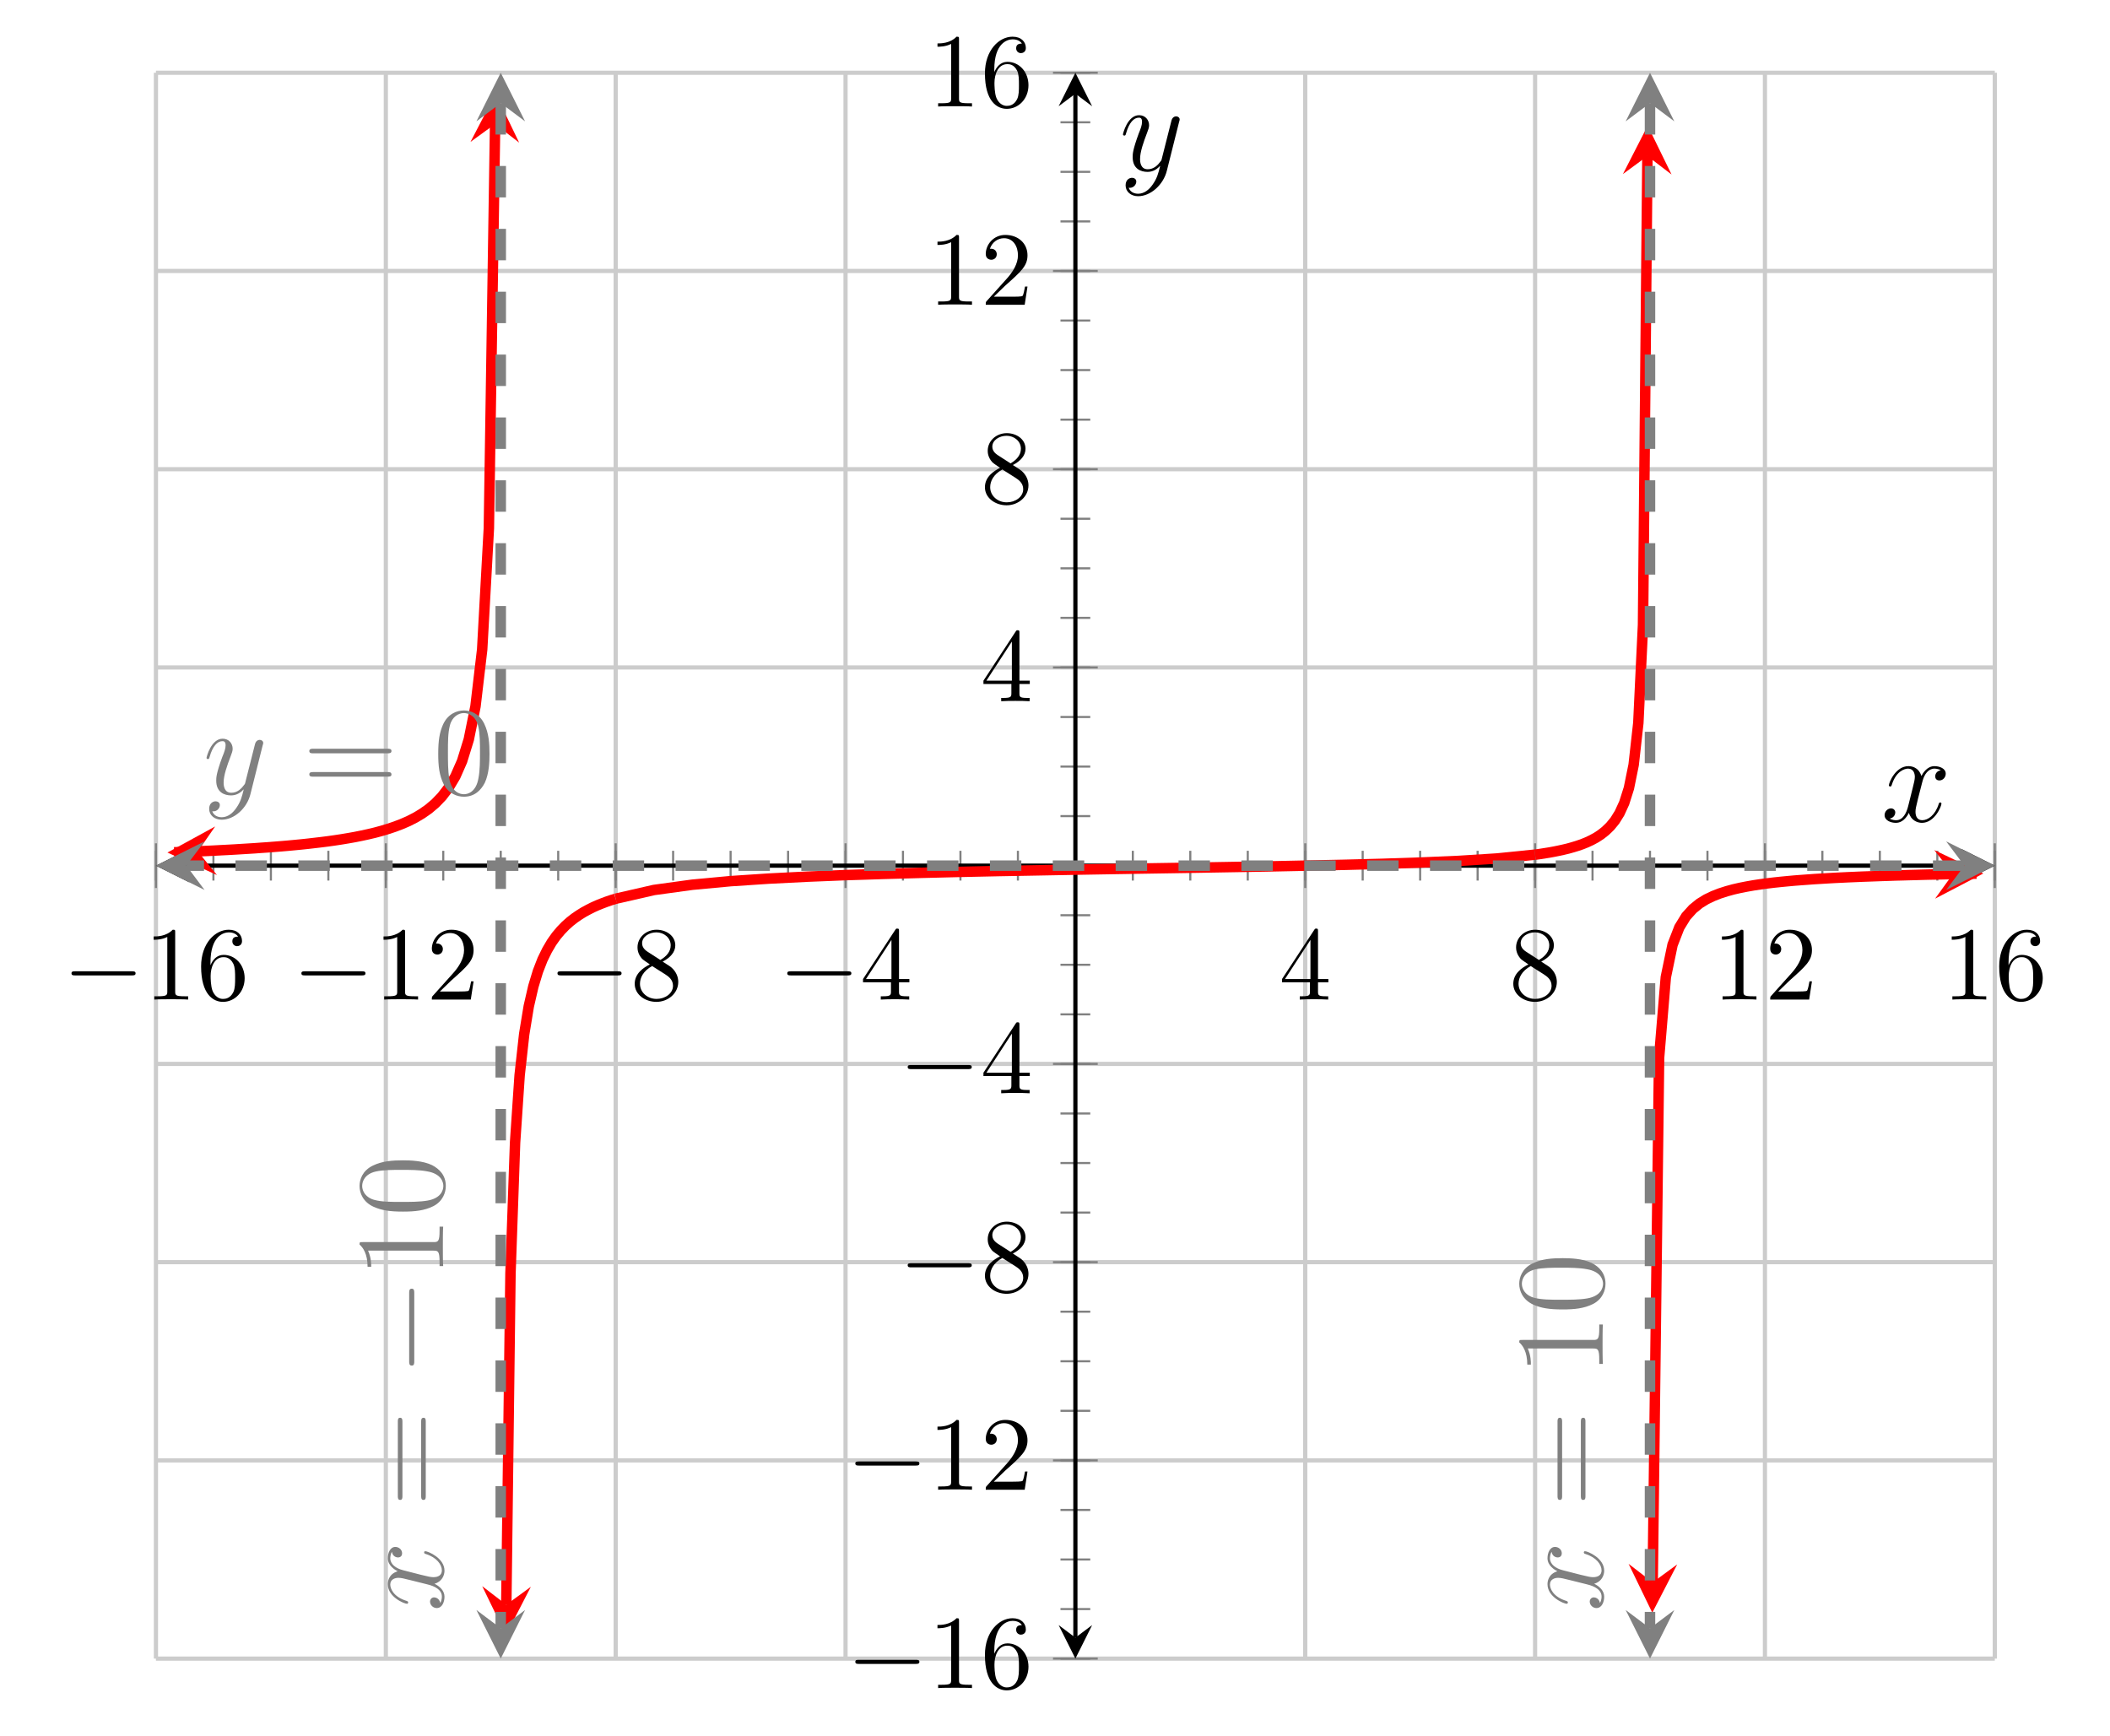 <?xml version="1.0" encoding="UTF-8"?>
<svg xmlns="http://www.w3.org/2000/svg" xmlns:xlink="http://www.w3.org/1999/xlink" width="200.63pt" height="165.05pt" viewBox="0 0 200.63 165.05" version="1.1">
<defs>
<g>
<symbol overflow="visible" id="glyph0-0">
<path style="stroke:none;" d=""/>
</symbol>
<symbol overflow="visible" id="glyph0-1">
<path style="stroke:none;" d="M 6.562 -2.297 C 6.734 -2.297 6.922 -2.297 6.922 -2.5 C 6.922 -2.688 6.734 -2.688 6.562 -2.688 L 1.172 -2.688 C 1 -2.688 0.828 -2.688 0.828 -2.5 C 0.828 -2.297 1 -2.297 1.172 -2.297 Z M 6.562 -2.297 "/>
</symbol>
<symbol overflow="visible" id="glyph1-0">
<path style="stroke:none;" d=""/>
</symbol>
<symbol overflow="visible" id="glyph1-1">
<path style="stroke:none;" d="M 2.938 -6.375 C 2.938 -6.625 2.938 -6.641 2.703 -6.641 C 2.078 -6 1.203 -6 0.891 -6 L 0.891 -5.688 C 1.094 -5.688 1.672 -5.688 2.188 -5.953 L 2.188 -0.781 C 2.188 -0.422 2.156 -0.312 1.266 -0.312 L 0.953 -0.312 L 0.953 0 C 1.297 -0.031 2.156 -0.031 2.562 -0.031 C 2.953 -0.031 3.828 -0.031 4.172 0 L 4.172 -0.312 L 3.859 -0.312 C 2.953 -0.312 2.938 -0.422 2.938 -0.781 Z M 2.938 -6.375 "/>
</symbol>
<symbol overflow="visible" id="glyph1-2">
<path style="stroke:none;" d="M 1.312 -3.266 L 1.312 -3.516 C 1.312 -6.031 2.547 -6.391 3.062 -6.391 C 3.297 -6.391 3.719 -6.328 3.938 -5.984 C 3.781 -5.984 3.391 -5.984 3.391 -5.547 C 3.391 -5.234 3.625 -5.078 3.844 -5.078 C 4 -5.078 4.312 -5.172 4.312 -5.562 C 4.312 -6.156 3.875 -6.641 3.047 -6.641 C 1.766 -6.641 0.422 -5.359 0.422 -3.156 C 0.422 -0.484 1.578 0.219 2.5 0.219 C 3.609 0.219 4.562 -0.719 4.562 -2.031 C 4.562 -3.297 3.672 -4.25 2.562 -4.25 C 1.891 -4.25 1.516 -3.75 1.312 -3.266 Z M 2.5 -0.062 C 1.875 -0.062 1.578 -0.656 1.516 -0.812 C 1.328 -1.281 1.328 -2.078 1.328 -2.25 C 1.328 -3.031 1.656 -4.031 2.547 -4.031 C 2.719 -4.031 3.172 -4.031 3.484 -3.406 C 3.656 -3.047 3.656 -2.531 3.656 -2.047 C 3.656 -1.562 3.656 -1.062 3.484 -0.703 C 3.188 -0.109 2.734 -0.062 2.5 -0.062 Z M 2.5 -0.062 "/>
</symbol>
<symbol overflow="visible" id="glyph1-3">
<path style="stroke:none;" d="M 1.266 -0.766 L 2.328 -1.797 C 3.875 -3.172 4.469 -3.703 4.469 -4.703 C 4.469 -5.844 3.578 -6.641 2.359 -6.641 C 1.234 -6.641 0.5 -5.719 0.5 -4.828 C 0.5 -4.281 1 -4.281 1.031 -4.281 C 1.203 -4.281 1.547 -4.391 1.547 -4.812 C 1.547 -5.062 1.359 -5.328 1.016 -5.328 C 0.938 -5.328 0.922 -5.328 0.891 -5.312 C 1.109 -5.969 1.656 -6.328 2.234 -6.328 C 3.141 -6.328 3.562 -5.516 3.562 -4.703 C 3.562 -3.906 3.078 -3.125 2.516 -2.5 L 0.609 -0.375 C 0.5 -0.266 0.5 -0.234 0.5 0 L 4.203 0 L 4.469 -1.734 L 4.234 -1.734 C 4.172 -1.438 4.109 -1 4 -0.844 C 3.938 -0.766 3.281 -0.766 3.062 -0.766 Z M 1.266 -0.766 "/>
</symbol>
<symbol overflow="visible" id="glyph1-4">
<path style="stroke:none;" d="M 1.625 -4.562 C 1.172 -4.859 1.125 -5.188 1.125 -5.359 C 1.125 -5.969 1.781 -6.391 2.484 -6.391 C 3.203 -6.391 3.844 -5.875 3.844 -5.156 C 3.844 -4.578 3.453 -4.109 2.859 -3.766 Z M 3.078 -3.609 C 3.797 -3.984 4.281 -4.5 4.281 -5.156 C 4.281 -6.078 3.406 -6.641 2.5 -6.641 C 1.5 -6.641 0.688 -5.906 0.688 -4.969 C 0.688 -4.797 0.703 -4.344 1.125 -3.875 C 1.234 -3.766 1.609 -3.516 1.859 -3.344 C 1.281 -3.047 0.422 -2.5 0.422 -1.5 C 0.422 -0.453 1.438 0.219 2.484 0.219 C 3.609 0.219 4.562 -0.609 4.562 -1.672 C 4.562 -2.031 4.453 -2.484 4.062 -2.906 C 3.875 -3.109 3.719 -3.203 3.078 -3.609 Z M 2.078 -3.188 L 3.312 -2.406 C 3.594 -2.219 4.062 -1.922 4.062 -1.312 C 4.062 -0.578 3.312 -0.062 2.5 -0.062 C 1.641 -0.062 0.922 -0.672 0.922 -1.5 C 0.922 -2.078 1.234 -2.719 2.078 -3.188 Z M 2.078 -3.188 "/>
</symbol>
<symbol overflow="visible" id="glyph1-5">
<path style="stroke:none;" d="M 2.938 -1.641 L 2.938 -0.781 C 2.938 -0.422 2.906 -0.312 2.172 -0.312 L 1.969 -0.312 L 1.969 0 C 2.375 -0.031 2.891 -0.031 3.312 -0.031 C 3.734 -0.031 4.25 -0.031 4.672 0 L 4.672 -0.312 L 4.453 -0.312 C 3.719 -0.312 3.703 -0.422 3.703 -0.781 L 3.703 -1.641 L 4.688 -1.641 L 4.688 -1.953 L 3.703 -1.953 L 3.703 -6.484 C 3.703 -6.688 3.703 -6.75 3.531 -6.75 C 3.453 -6.75 3.422 -6.75 3.344 -6.625 L 0.281 -1.953 L 0.281 -1.641 Z M 2.984 -1.953 L 0.562 -1.953 L 2.984 -5.672 Z M 2.984 -1.953 "/>
</symbol>
<symbol overflow="visible" id="glyph2-0">
<path style="stroke:none;" d=""/>
</symbol>
<symbol overflow="visible" id="glyph2-1">
<path style="stroke:none;" d="M 3.141 1.344 C 2.828 1.797 2.359 2.203 1.766 2.203 C 1.625 2.203 1.047 2.172 0.875 1.625 C 0.906 1.641 0.969 1.641 0.984 1.641 C 1.344 1.641 1.594 1.328 1.594 1.047 C 1.594 0.781 1.359 0.688 1.188 0.688 C 0.984 0.688 0.578 0.828 0.578 1.406 C 0.578 2.016 1.094 2.438 1.766 2.438 C 2.969 2.438 4.172 1.344 4.5 0.016 L 5.672 -4.656 C 5.688 -4.703 5.719 -4.781 5.719 -4.859 C 5.719 -5.031 5.562 -5.156 5.391 -5.156 C 5.281 -5.156 5.031 -5.109 4.938 -4.75 L 4.047 -1.234 C 4 -1.016 4 -0.984 3.891 -0.859 C 3.656 -0.531 3.266 -0.125 2.688 -0.125 C 2.016 -0.125 1.953 -0.781 1.953 -1.094 C 1.953 -1.781 2.281 -2.703 2.609 -3.562 C 2.734 -3.906 2.812 -4.078 2.812 -4.312 C 2.812 -4.812 2.453 -5.266 1.859 -5.266 C 0.766 -5.266 0.328 -3.531 0.328 -3.438 C 0.328 -3.391 0.375 -3.328 0.453 -3.328 C 0.562 -3.328 0.578 -3.375 0.625 -3.547 C 0.906 -4.547 1.359 -5.031 1.828 -5.031 C 1.938 -5.031 2.141 -5.031 2.141 -4.641 C 2.141 -4.328 2.016 -3.984 1.828 -3.531 C 1.25 -1.953 1.25 -1.562 1.25 -1.281 C 1.25 -0.141 2.062 0.125 2.656 0.125 C 3 0.125 3.438 0.016 3.844 -0.438 L 3.859 -0.422 C 3.688 0.281 3.562 0.75 3.141 1.344 Z M 3.141 1.344 "/>
</symbol>
<symbol overflow="visible" id="glyph2-2">
<path style="stroke:none;" d="M 5.672 -4.875 C 5.281 -4.812 5.141 -4.516 5.141 -4.297 C 5.141 -4 5.359 -3.906 5.531 -3.906 C 5.891 -3.906 6.141 -4.219 6.141 -4.547 C 6.141 -5.047 5.562 -5.266 5.062 -5.266 C 4.344 -5.266 3.938 -4.547 3.828 -4.328 C 3.547 -5.219 2.812 -5.266 2.594 -5.266 C 1.375 -5.266 0.734 -3.703 0.734 -3.438 C 0.734 -3.391 0.781 -3.328 0.859 -3.328 C 0.953 -3.328 0.984 -3.406 1 -3.453 C 1.406 -4.781 2.219 -5.031 2.562 -5.031 C 3.094 -5.031 3.203 -4.531 3.203 -4.25 C 3.203 -3.984 3.125 -3.703 2.984 -3.125 L 2.578 -1.5 C 2.406 -0.781 2.062 -0.125 1.422 -0.125 C 1.359 -0.125 1.062 -0.125 0.812 -0.281 C 1.25 -0.359 1.344 -0.719 1.344 -0.859 C 1.344 -1.094 1.156 -1.25 0.938 -1.25 C 0.641 -1.25 0.328 -0.984 0.328 -0.609 C 0.328 -0.109 0.891 0.125 1.406 0.125 C 1.984 0.125 2.391 -0.328 2.641 -0.828 C 2.828 -0.125 3.438 0.125 3.875 0.125 C 5.094 0.125 5.734 -1.453 5.734 -1.703 C 5.734 -1.766 5.688 -1.812 5.625 -1.812 C 5.516 -1.812 5.5 -1.75 5.469 -1.656 C 5.141 -0.609 4.453 -0.125 3.906 -0.125 C 3.484 -0.125 3.266 -0.438 3.266 -0.922 C 3.266 -1.188 3.312 -1.375 3.5 -2.156 L 3.922 -3.797 C 4.094 -4.5 4.5 -5.031 5.062 -5.031 C 5.078 -5.031 5.422 -5.031 5.672 -4.875 Z M 5.672 -4.875 "/>
</symbol>
<symbol overflow="visible" id="glyph3-0">
<path style="stroke:none;" d=""/>
</symbol>
<symbol overflow="visible" id="glyph3-1">
<path style="stroke:none;" d="M 8.062 -3.875 C 8.234 -3.875 8.453 -3.875 8.453 -4.094 C 8.453 -4.312 8.25 -4.312 8.062 -4.312 L 1.031 -4.312 C 0.859 -4.312 0.641 -4.312 0.641 -4.094 C 0.641 -3.875 0.844 -3.875 1.031 -3.875 Z M 8.062 -1.656 C 8.234 -1.656 8.453 -1.656 8.453 -1.859 C 8.453 -2.094 8.25 -2.094 8.062 -2.094 L 1.031 -2.094 C 0.859 -2.094 0.641 -2.094 0.641 -1.875 C 0.641 -1.656 0.844 -1.656 1.031 -1.656 Z M 8.062 -1.656 "/>
</symbol>
<symbol overflow="visible" id="glyph3-2">
<path style="stroke:none;" d="M 5.359 -3.828 C 5.359 -4.812 5.297 -5.781 4.859 -6.688 C 4.375 -7.688 3.516 -7.953 2.922 -7.953 C 2.234 -7.953 1.391 -7.609 0.938 -6.609 C 0.609 -5.859 0.484 -5.109 0.484 -3.828 C 0.484 -2.672 0.578 -1.797 1 -0.938 C 1.469 -0.031 2.297 0.25 2.922 0.25 C 3.953 0.25 4.547 -0.375 4.906 -1.062 C 5.328 -1.953 5.359 -3.125 5.359 -3.828 Z M 2.922 0.016 C 2.531 0.016 1.75 -0.203 1.531 -1.5 C 1.406 -2.219 1.406 -3.125 1.406 -3.969 C 1.406 -4.953 1.406 -5.828 1.594 -6.531 C 1.797 -7.344 2.406 -7.703 2.922 -7.703 C 3.375 -7.703 4.062 -7.438 4.297 -6.406 C 4.453 -5.719 4.453 -4.781 4.453 -3.969 C 4.453 -3.172 4.453 -2.266 4.312 -1.531 C 4.094 -0.219 3.328 0.016 2.922 0.016 Z M 2.922 0.016 "/>
</symbol>
<symbol overflow="visible" id="glyph4-0">
<path style="stroke:none;" d=""/>
</symbol>
<symbol overflow="visible" id="glyph4-1">
<path style="stroke:none;" d="M -4.875 -5.672 C -4.812 -5.281 -4.516 -5.141 -4.297 -5.141 C -4 -5.141 -3.906 -5.359 -3.906 -5.531 C -3.906 -5.891 -4.219 -6.141 -4.547 -6.141 C -5.047 -6.141 -5.266 -5.562 -5.266 -5.062 C -5.266 -4.344 -4.547 -3.938 -4.328 -3.828 C -5.219 -3.547 -5.266 -2.812 -5.266 -2.594 C -5.266 -1.375 -3.703 -0.734 -3.438 -0.734 C -3.391 -0.734 -3.328 -0.781 -3.328 -0.859 C -3.328 -0.953 -3.406 -0.984 -3.453 -1 C -4.781 -1.406 -5.031 -2.219 -5.031 -2.562 C -5.031 -3.094 -4.531 -3.203 -4.25 -3.203 C -3.984 -3.203 -3.703 -3.125 -3.125 -2.984 L -1.5 -2.578 C -0.781 -2.406 -0.125 -2.062 -0.125 -1.422 C -0.125 -1.359 -0.125 -1.062 -0.281 -0.812 C -0.359 -1.25 -0.719 -1.344 -0.859 -1.344 C -1.094 -1.344 -1.25 -1.156 -1.25 -0.938 C -1.25 -0.641 -0.984 -0.328 -0.609 -0.328 C -0.109 -0.328 0.125 -0.891 0.125 -1.406 C 0.125 -1.984 -0.328 -2.391 -0.828 -2.641 C -0.125 -2.828 0.125 -3.438 0.125 -3.875 C 0.125 -5.094 -1.453 -5.734 -1.703 -5.734 C -1.766 -5.734 -1.812 -5.688 -1.812 -5.625 C -1.812 -5.516 -1.75 -5.5 -1.656 -5.469 C -0.609 -5.141 -0.125 -4.453 -0.125 -3.906 C -0.125 -3.484 -0.438 -3.266 -0.922 -3.266 C -1.188 -3.266 -1.375 -3.312 -2.156 -3.5 L -3.797 -3.922 C -4.5 -4.094 -5.031 -4.5 -5.031 -5.062 C -5.031 -5.078 -5.031 -5.422 -4.875 -5.672 Z M -4.875 -5.672 "/>
</symbol>
<symbol overflow="visible" id="glyph5-0">
<path style="stroke:none;" d=""/>
</symbol>
<symbol overflow="visible" id="glyph5-1">
<path style="stroke:none;" d="M -3.875 -8.062 C -3.875 -8.234 -3.875 -8.453 -4.094 -8.453 C -4.312 -8.453 -4.312 -8.25 -4.312 -8.062 L -4.312 -1.031 C -4.312 -0.859 -4.312 -0.641 -4.094 -0.641 C -3.875 -0.641 -3.875 -0.844 -3.875 -1.031 Z M -1.656 -8.062 C -1.656 -8.234 -1.656 -8.453 -1.859 -8.453 C -2.094 -8.453 -2.094 -8.25 -2.094 -8.062 L -2.094 -1.031 C -2.094 -0.859 -2.094 -0.641 -1.875 -0.641 C -1.656 -0.641 -1.656 -0.844 -1.656 -1.031 Z M -1.656 -8.062 "/>
</symbol>
<symbol overflow="visible" id="glyph5-2">
<path style="stroke:none;" d="M -7.656 -3.438 C -7.938 -3.438 -7.953 -3.438 -7.953 -3.203 C -7.625 -2.922 -7.188 -2.312 -7.188 -1.094 L -6.844 -1.094 C -6.844 -1.359 -6.844 -1.953 -7.141 -2.625 L -0.922 -2.625 C -0.484 -2.625 -0.344 -2.578 -0.344 -1.531 L -0.344 -1.156 L 0 -1.156 C -0.031 -1.484 -0.031 -2.641 -0.031 -3.031 C -0.031 -3.438 -0.031 -4.578 0 -4.906 L -0.344 -4.906 L -0.344 -4.531 C -0.344 -3.484 -0.484 -3.438 -0.922 -3.438 Z M -7.656 -3.438 "/>
</symbol>
<symbol overflow="visible" id="glyph5-3">
<path style="stroke:none;" d="M -3.828 -5.359 C -4.812 -5.359 -5.781 -5.297 -6.688 -4.859 C -7.688 -4.375 -7.953 -3.516 -7.953 -2.922 C -7.953 -2.234 -7.609 -1.391 -6.609 -0.938 C -5.859 -0.609 -5.109 -0.484 -3.828 -0.484 C -2.672 -0.484 -1.797 -0.578 -0.938 -1 C -0.031 -1.469 0.25 -2.297 0.25 -2.922 C 0.25 -3.953 -0.375 -4.547 -1.062 -4.906 C -1.953 -5.328 -3.125 -5.359 -3.828 -5.359 Z M 0.016 -2.922 C 0.016 -2.531 -0.203 -1.75 -1.5 -1.531 C -2.219 -1.406 -3.125 -1.406 -3.969 -1.406 C -4.953 -1.406 -5.828 -1.406 -6.531 -1.594 C -7.344 -1.797 -7.703 -2.406 -7.703 -2.922 C -7.703 -3.375 -7.438 -4.062 -6.406 -4.297 C -5.719 -4.453 -4.781 -4.453 -3.969 -4.453 C -3.172 -4.453 -2.266 -4.453 -1.531 -4.312 C -0.219 -4.094 0.016 -3.328 0.016 -2.922 Z M 0.016 -2.922 "/>
</symbol>
<symbol overflow="visible" id="glyph6-0">
<path style="stroke:none;" d=""/>
</symbol>
<symbol overflow="visible" id="glyph6-1">
<path style="stroke:none;" d="M -2.75 -7.875 C -2.75 -8.078 -2.75 -8.297 -2.984 -8.297 C -3.234 -8.297 -3.234 -8.078 -3.234 -7.875 L -3.234 -1.406 C -3.234 -1.203 -3.234 -0.984 -2.984 -0.984 C -2.75 -0.984 -2.75 -1.203 -2.75 -1.406 Z M -2.75 -7.875 "/>
</symbol>
</g>
<clipPath id="clip1">
  <path d="M 14.828 6.918 L 62 6.918 L 62 96 L 14.828 96 Z M 14.828 6.918 "/>
</clipPath>
<clipPath id="clip2">
  <path d="M 34 71 L 73 71 L 73 157.719 L 34 157.719 Z M 34 71 "/>
</clipPath>
<clipPath id="clip3">
  <path d="M 131 6.918 L 171 6.918 L 171 96 L 131 96 Z M 131 6.918 "/>
</clipPath>
<clipPath id="clip4">
  <path d="M 143 68 L 189.676 68 L 189.676 157.719 L 143 157.719 Z M 143 68 "/>
</clipPath>
<clipPath id="clip5">
  <path d="M 185 80 L 189.676 80 L 189.676 85 L 185 85 Z M 185 80 "/>
</clipPath>
<clipPath id="clip6">
  <path d="M 14.828 80 L 20 80 L 20 85 L 14.828 85 Z M 14.828 80 "/>
</clipPath>
<clipPath id="clip7">
  <path d="M 45 6.918 L 50 6.918 L 50 12 L 45 12 Z M 45 6.918 "/>
</clipPath>
<clipPath id="clip8">
  <path d="M 45 153 L 50 153 L 50 157.719 L 45 157.719 Z M 45 153 "/>
</clipPath>
<clipPath id="clip9">
  <path d="M 154 6.918 L 160 6.918 L 160 12 L 154 12 Z M 154 6.918 "/>
</clipPath>
<clipPath id="clip10">
  <path d="M 154 153 L 160 153 L 160 157.719 L 154 157.719 Z M 154 153 "/>
</clipPath>
</defs>
<g id="surface1">
<path style="fill:none;stroke-width:0.399;stroke-linecap:butt;stroke-linejoin:miter;stroke:rgb(79.999%,79.999%,79.999%);stroke-opacity:1;stroke-miterlimit:10;" d="M -0.002 0.001 L -0.002 150.802 M 21.858 0.001 L 21.858 150.802 M 43.713 0.001 L 43.713 150.802 M 65.568 0.001 L 65.568 150.802 M 109.279 0.001 L 109.279 150.802 M 131.135 0.001 L 131.135 150.802 M 152.99 0.001 L 152.99 150.802 M 174.846 0.001 L 174.846 150.802 " transform="matrix(1,0,0,-1,14.83,157.72)"/>
<path style="fill:none;stroke-width:0.399;stroke-linecap:butt;stroke-linejoin:miter;stroke:rgb(79.999%,79.999%,79.999%);stroke-opacity:1;stroke-miterlimit:10;" d="M -0.002 0.001 L 174.846 0.001 M -0.002 18.849 L 174.846 18.849 M -0.002 37.7 L 174.846 37.7 M -0.002 56.552 L 174.846 56.552 M -0.002 94.251 L 174.846 94.251 M -0.002 113.103 L 174.846 113.103 M -0.002 131.954 L 174.846 131.954 M -0.002 150.802 L 174.846 150.802 " transform="matrix(1,0,0,-1,14.83,157.72)"/>
<path style="fill:none;stroke-width:0.199;stroke-linecap:butt;stroke-linejoin:miter;stroke:rgb(50%,50%,50%);stroke-opacity:1;stroke-miterlimit:10;" d="M -0.002 73.986 L -0.002 76.818 M 5.463 73.986 L 5.463 76.818 M 10.928 73.986 L 10.928 76.818 M 16.393 73.986 L 16.393 76.818 M 21.858 73.986 L 21.858 76.818 M 27.318 73.986 L 27.318 76.818 M 32.783 73.986 L 32.783 76.818 M 38.248 73.986 L 38.248 76.818 M 43.713 73.986 L 43.713 76.818 M 49.174 73.986 L 49.174 76.818 M 54.639 73.986 L 54.639 76.818 M 60.104 73.986 L 60.104 76.818 M 65.568 73.986 L 65.568 76.818 M 71.029 73.986 L 71.029 76.818 M 76.494 73.986 L 76.494 76.818 M 81.959 73.986 L 81.959 76.818 M 87.424 73.986 L 87.424 76.818 M 92.885 73.986 L 92.885 76.818 M 98.35 73.986 L 98.35 76.818 M 103.815 73.986 L 103.815 76.818 M 109.279 73.986 L 109.279 76.818 M 114.74 73.986 L 114.74 76.818 M 120.205 73.986 L 120.205 76.818 M 125.67 73.986 L 125.67 76.818 M 131.135 73.986 L 131.135 76.818 M 136.596 73.986 L 136.596 76.818 M 142.061 73.986 L 142.061 76.818 M 147.525 73.986 L 147.525 76.818 M 152.99 73.986 L 152.99 76.818 M 158.451 73.986 L 158.451 76.818 M 163.916 73.986 L 163.916 76.818 M 169.381 73.986 L 169.381 76.818 M 174.846 73.986 L 174.846 76.818 " transform="matrix(1,0,0,-1,14.83,157.72)"/>
<path style="fill:none;stroke-width:0.199;stroke-linecap:butt;stroke-linejoin:miter;stroke:rgb(50%,50%,50%);stroke-opacity:1;stroke-miterlimit:10;" d="M -0.002 73.275 L -0.002 77.529 M 21.858 73.275 L 21.858 77.529 M 43.713 73.275 L 43.713 77.529 M 65.568 73.275 L 65.568 77.529 M 109.279 73.275 L 109.279 77.529 M 131.135 73.275 L 131.135 77.529 M 152.99 73.275 L 152.99 77.529 M 174.846 73.275 L 174.846 77.529 " transform="matrix(1,0,0,-1,14.83,157.72)"/>
<path style="fill:none;stroke-width:0.199;stroke-linecap:butt;stroke-linejoin:miter;stroke:rgb(50%,50%,50%);stroke-opacity:1;stroke-miterlimit:10;" d="M 86.006 0.001 L 88.838 0.001 M 86.006 4.712 L 88.838 4.712 M 86.006 9.427 L 88.838 9.427 M 86.006 14.138 L 88.838 14.138 M 86.006 18.849 L 88.838 18.849 M 86.006 23.564 L 88.838 23.564 M 86.006 28.275 L 88.838 28.275 M 86.006 32.99 L 88.838 32.99 M 86.006 37.7 L 88.838 37.7 M 86.006 42.415 L 88.838 42.415 M 86.006 47.126 L 88.838 47.126 M 86.006 51.837 L 88.838 51.837 M 86.006 56.552 L 88.838 56.552 M 86.006 61.263 L 88.838 61.263 M 86.006 65.978 L 88.838 65.978 M 86.006 70.689 L 88.838 70.689 M 86.006 75.404 L 88.838 75.404 M 86.006 80.115 L 88.838 80.115 M 86.006 84.825 L 88.838 84.825 M 86.006 89.54 L 88.838 89.54 M 86.006 94.251 L 88.838 94.251 M 86.006 98.966 L 88.838 98.966 M 86.006 103.677 L 88.838 103.677 M 86.006 108.392 L 88.838 108.392 M 86.006 113.103 L 88.838 113.103 M 86.006 117.814 L 88.838 117.814 M 86.006 122.529 L 88.838 122.529 M 86.006 127.24 L 88.838 127.24 M 86.006 131.954 L 88.838 131.954 M 86.006 136.665 L 88.838 136.665 M 86.006 141.38 L 88.838 141.38 M 86.006 146.091 L 88.838 146.091 M 86.006 150.802 L 88.838 150.802 " transform="matrix(1,0,0,-1,14.83,157.72)"/>
<path style="fill:none;stroke-width:0.199;stroke-linecap:butt;stroke-linejoin:miter;stroke:rgb(50%,50%,50%);stroke-opacity:1;stroke-miterlimit:10;" d="M 85.295 0.001 L 89.549 0.001 M 85.295 18.849 L 89.549 18.849 M 85.295 37.7 L 89.549 37.7 M 85.295 56.552 L 89.549 56.552 M 85.295 94.251 L 89.549 94.251 M 85.295 113.103 L 89.549 113.103 M 85.295 131.954 L 89.549 131.954 M 85.295 150.802 L 89.549 150.802 " transform="matrix(1,0,0,-1,14.83,157.72)"/>
<path style="fill:none;stroke-width:0.399;stroke-linecap:butt;stroke-linejoin:miter;stroke:rgb(0%,0%,0%);stroke-opacity:1;stroke-miterlimit:10;" d="M 1.994 75.404 L 172.854 75.404 " transform="matrix(1,0,0,-1,14.83,157.72)"/>
<path style=" stroke:none;fill-rule:nonzero;fill:rgb(0%,0%,0%);fill-opacity:1;" d="M 14.828 82.316 L 18.02 83.914 L 16.824 82.316 L 18.02 80.723 "/>
<path style=" stroke:none;fill-rule:nonzero;fill:rgb(0%,0%,0%);fill-opacity:1;" d="M 189.676 82.316 L 186.488 80.723 L 187.684 82.316 L 186.488 83.914 "/>
<path style="fill:none;stroke-width:0.399;stroke-linecap:butt;stroke-linejoin:miter;stroke:rgb(0%,0%,0%);stroke-opacity:1;stroke-miterlimit:10;" d="M 87.424 1.993 L 87.424 148.81 " transform="matrix(1,0,0,-1,14.83,157.72)"/>
<path style=" stroke:none;fill-rule:nonzero;fill:rgb(0%,0%,0%);fill-opacity:1;" d="M 102.254 157.719 L 103.848 154.531 L 102.254 155.727 L 100.66 154.531 "/>
<path style=" stroke:none;fill-rule:nonzero;fill:rgb(0%,0%,0%);fill-opacity:1;" d="M 102.254 6.918 L 100.66 10.105 L 102.254 8.91 L 103.848 10.105 "/>
<g style="fill:rgb(0%,0%,0%);fill-opacity:1;">
  <use xlink:href="#glyph0-1" x="5.97" y="95.05"/>
</g>
<g style="fill:rgb(0%,0%,0%);fill-opacity:1;">
  <use xlink:href="#glyph1-1" x="13.72" y="95.05"/>
  <use xlink:href="#glyph1-2" x="18.701" y="95.05"/>
</g>
<g style="fill:rgb(0%,0%,0%);fill-opacity:1;">
  <use xlink:href="#glyph0-1" x="27.83" y="95.05"/>
</g>
<g style="fill:rgb(0%,0%,0%);fill-opacity:1;">
  <use xlink:href="#glyph1-1" x="35.58" y="95.05"/>
  <use xlink:href="#glyph1-3" x="40.562" y="95.05"/>
</g>
<g style="fill:rgb(0%,0%,0%);fill-opacity:1;">
  <use xlink:href="#glyph0-1" x="52.18" y="95.05"/>
</g>
<g style="fill:rgb(0%,0%,0%);fill-opacity:1;">
  <use xlink:href="#glyph1-4" x="59.93" y="95.05"/>
</g>
<g style="fill:rgb(0%,0%,0%);fill-opacity:1;">
  <use xlink:href="#glyph0-1" x="74.03" y="95.05"/>
</g>
<g style="fill:rgb(0%,0%,0%);fill-opacity:1;">
  <use xlink:href="#glyph1-5" x="81.78" y="95.05"/>
</g>
<g style="fill:rgb(0%,0%,0%);fill-opacity:1;">
  <use xlink:href="#glyph1-5" x="121.62" y="95.05"/>
</g>
<g style="fill:rgb(0%,0%,0%);fill-opacity:1;">
  <use xlink:href="#glyph1-4" x="143.47" y="95.05"/>
</g>
<g style="fill:rgb(0%,0%,0%);fill-opacity:1;">
  <use xlink:href="#glyph1-1" x="162.84" y="95.05"/>
  <use xlink:href="#glyph1-3" x="167.821" y="95.05"/>
</g>
<g style="fill:rgb(0%,0%,0%);fill-opacity:1;">
  <use xlink:href="#glyph1-1" x="184.69" y="95.05"/>
  <use xlink:href="#glyph1-2" x="189.672" y="95.05"/>
</g>
<g style="fill:rgb(0%,0%,0%);fill-opacity:1;">
  <use xlink:href="#glyph0-1" x="80.5" y="160.52"/>
</g>
<g style="fill:rgb(0%,0%,0%);fill-opacity:1;">
  <use xlink:href="#glyph1-1" x="88.25" y="160.52"/>
  <use xlink:href="#glyph1-2" x="93.231" y="160.52"/>
</g>
<g style="fill:rgb(0%,0%,0%);fill-opacity:1;">
  <use xlink:href="#glyph0-1" x="80.5" y="141.66"/>
</g>
<g style="fill:rgb(0%,0%,0%);fill-opacity:1;">
  <use xlink:href="#glyph1-1" x="88.25" y="141.66"/>
  <use xlink:href="#glyph1-3" x="93.231" y="141.66"/>
</g>
<g style="fill:rgb(0%,0%,0%);fill-opacity:1;">
  <use xlink:href="#glyph0-1" x="85.48" y="122.81"/>
</g>
<g style="fill:rgb(0%,0%,0%);fill-opacity:1;">
  <use xlink:href="#glyph1-4" x="93.23" y="122.81"/>
</g>
<g style="fill:rgb(0%,0%,0%);fill-opacity:1;">
  <use xlink:href="#glyph0-1" x="85.48" y="103.96"/>
</g>
<g style="fill:rgb(0%,0%,0%);fill-opacity:1;">
  <use xlink:href="#glyph1-5" x="93.23" y="103.96"/>
</g>
<g style="fill:rgb(0%,0%,0%);fill-opacity:1;">
  <use xlink:href="#glyph1-5" x="93.23" y="66.68"/>
</g>
<g style="fill:rgb(0%,0%,0%);fill-opacity:1;">
  <use xlink:href="#glyph1-4" x="93.23" y="47.83"/>
</g>
<g style="fill:rgb(0%,0%,0%);fill-opacity:1;">
  <use xlink:href="#glyph1-1" x="88.25" y="28.98"/>
  <use xlink:href="#glyph1-3" x="93.231" y="28.98"/>
</g>
<g style="fill:rgb(0%,0%,0%);fill-opacity:1;">
  <use xlink:href="#glyph1-1" x="88.25" y="10.13"/>
  <use xlink:href="#glyph1-2" x="93.231" y="10.13"/>
</g>
<g clip-path="url(#clip1)" clip-rule="nonzero">
<path style="fill:none;stroke-width:0.996;stroke-linecap:butt;stroke-linejoin:miter;stroke:rgb(100%,0%,0%);stroke-opacity:1;stroke-miterlimit:10;" d="M 3.982 76.755 L 1.729 76.673 L 2.365 76.697 L 4.912 76.806 L 5.549 76.837 L 6.186 76.872 L 6.822 76.904 L 7.459 76.939 L 9.369 77.056 L 10.006 77.103 L 10.643 77.146 L 11.916 77.247 L 12.553 77.302 L 13.19 77.361 L 13.826 77.423 L 14.463 77.49 L 15.736 77.638 L 16.373 77.72 L 17.01 77.81 L 17.647 77.907 L 18.283 78.013 L 18.92 78.126 L 19.557 78.255 L 20.193 78.392 L 20.83 78.544 L 21.467 78.716 L 22.104 78.907 L 22.74 79.122 L 23.377 79.365 L 24.014 79.642 L 24.65 79.966 L 25.287 80.345 L 25.924 80.79 L 26.561 81.329 L 27.197 81.99 L 27.834 82.822 L 28.471 83.896 L 29.108 85.345 L 29.744 87.404 L 30.381 90.548 L 31.018 95.962 L 31.654 107.478 L 32.248 145.927 " transform="matrix(1,0,0,-1,14.83,157.72)"/>
</g>
<path style=" stroke:none;fill-rule:nonzero;fill:rgb(100%,0%,0%);fill-opacity:1;" d="M 15.922 81.07 L 20.629 83.207 L 18.812 80.965 L 20.457 78.59 "/>
<path style=" stroke:none;fill-rule:nonzero;fill:rgb(100%,0%,0%);fill-opacity:1;" d="M 47.121 8.902 L 44.738 13.492 L 47.078 11.793 L 49.363 13.562 "/>
<g clip-path="url(#clip2)" clip-rule="nonzero">
<path style="fill:none;stroke-width:0.996;stroke-linecap:butt;stroke-linejoin:miter;stroke:rgb(100%,0%,0%);stroke-opacity:1;stroke-miterlimit:10;" d="M 33.311 5.126 L 33.709 36.638 L 34.147 49.068 L 34.58 55.478 L 35.014 59.388 L 35.447 62.025 L 35.885 63.923 L 36.318 65.353 L 36.752 66.47 L 37.19 67.365 L 37.623 68.103 L 38.057 68.716 L 38.494 69.236 L 38.928 69.685 L 39.361 70.072 L 39.799 70.415 L 40.233 70.712 L 40.666 70.982 L 41.104 71.22 L 41.537 71.439 L 41.971 71.634 L 42.408 71.81 L 42.842 71.974 L 43.275 72.122 L 43.709 72.259 " transform="matrix(1,0,0,-1,14.83,157.72)"/>
</g>
<path style=" stroke:none;fill-rule:nonzero;fill:rgb(100%,0%,0%);fill-opacity:1;" d="M 48.105 155.484 L 50.477 150.891 L 48.141 152.594 L 45.852 150.832 "/>
<path style="fill:none;stroke-width:0.996;stroke-linecap:butt;stroke-linejoin:miter;stroke:rgb(100%,0%,0%);stroke-opacity:1;stroke-miterlimit:10;" d="M 43.713 72.259 L 47.354 73.091 L 50.998 73.591 L 54.639 73.931 L 58.283 74.173 L 61.924 74.357 L 65.568 74.505 L 69.209 74.622 L 72.85 74.724 L 76.494 74.814 L 80.135 74.892 L 83.779 74.958 L 87.42 75.025 L 91.065 75.087 L 94.705 75.146 L 98.35 75.204 L 101.99 75.267 L 105.635 75.329 L 109.275 75.404 L 112.92 75.482 L 116.561 75.575 L 120.205 75.697 L 123.846 75.853 L 127.49 76.083 L 131.131 76.45 " transform="matrix(1,0,0,-1,14.83,157.72)"/>
<g clip-path="url(#clip3)" clip-rule="nonzero">
<path style="fill:none;stroke-width:0.996;stroke-linecap:butt;stroke-linejoin:miter;stroke:rgb(100%,0%,0%);stroke-opacity:1;stroke-miterlimit:10;" d="M 131.135 76.45 L 131.58 76.509 L 132.471 76.65 L 132.92 76.732 L 133.365 76.822 L 133.811 76.919 L 134.256 77.025 L 134.705 77.15 L 135.15 77.286 L 135.596 77.439 L 136.041 77.618 L 136.486 77.825 L 136.936 78.068 L 137.381 78.357 L 137.826 78.708 L 138.272 79.138 L 138.721 79.685 L 139.166 80.4 L 139.611 81.372 L 140.057 82.779 L 140.506 84.99 L 140.951 88.974 L 141.397 98.31 L 141.815 142.88 " transform="matrix(1,0,0,-1,14.83,157.72)"/>
</g>
<path style=" stroke:none;fill-rule:nonzero;fill:rgb(100%,0%,0%);fill-opacity:1;" d="M 156.672 11.949 L 154.316 16.551 L 156.645 14.84 L 158.941 16.594 "/>
<g clip-path="url(#clip4)" clip-rule="nonzero">
<path style="fill:none;stroke-width:0.996;stroke-linecap:butt;stroke-linejoin:miter;stroke:rgb(100%,0%,0%);stroke-opacity:1;stroke-miterlimit:10;" d="M 142.315 7.251 L 142.924 57.126 L 143.565 64.798 L 144.205 67.876 L 144.85 69.536 L 145.49 70.579 L 146.135 71.29 L 146.775 71.81 L 147.416 72.204 L 148.061 72.513 L 148.701 72.763 L 149.346 72.97 L 149.986 73.146 L 150.631 73.294 L 151.272 73.419 L 151.912 73.532 L 152.557 73.63 L 153.197 73.716 L 153.842 73.794 L 154.482 73.861 L 155.127 73.923 L 155.768 73.982 L 156.408 74.032 L 157.053 74.079 L 157.693 74.126 L 158.338 74.165 L 158.979 74.204 L 159.619 74.24 L 160.264 74.271 L 160.904 74.302 L 161.549 74.329 L 162.19 74.357 L 162.834 74.38 L 164.115 74.427 L 164.76 74.447 L 165.4 74.47 L 166.045 74.486 L 166.686 74.505 L 167.33 74.521 L 167.971 74.54 L 168.611 74.556 L 169.256 74.568 L 169.897 74.583 L 170.541 74.599 L 171.822 74.622 L 172.467 74.634 L 173.107 74.646 L 170.861 74.607 " transform="matrix(1,0,0,-1,14.83,157.72)"/>
</g>
<path style=" stroke:none;fill-rule:nonzero;fill:rgb(100%,0%,0%);fill-opacity:1;" d="M 157.109 153.355 L 159.477 148.762 L 157.145 150.469 L 154.855 148.707 "/>
<path style=" stroke:none;fill-rule:nonzero;fill:rgb(100%,0%,0%);fill-opacity:1;" d="M 188.582 83.062 L 183.918 80.832 L 185.691 83.113 L 184 85.453 "/>
<path style="fill:none;stroke-width:0.996;stroke-linecap:butt;stroke-linejoin:miter;stroke:rgb(50%,50%,50%);stroke-opacity:1;stroke-dasharray:2.989,2.989;stroke-miterlimit:10;" d="M 171.955 75.404 L 2.889 75.404 " transform="matrix(1,0,0,-1,14.83,157.72)"/>
<g clip-path="url(#clip5)" clip-rule="nonzero">
<path style=" stroke:none;fill-rule:nonzero;fill:rgb(50%,50%,50%);fill-opacity:1;" d="M 189.676 82.316 L 185.051 80.008 L 186.785 82.316 L 185.051 84.629 "/>
</g>
<g clip-path="url(#clip6)" clip-rule="nonzero">
<path style=" stroke:none;fill-rule:nonzero;fill:rgb(50%,50%,50%);fill-opacity:1;" d="M 14.828 82.316 L 19.453 84.629 L 17.719 82.316 L 19.453 80.008 "/>
</g>
<g style="fill:rgb(50%,50%,50%);fill-opacity:1;">
  <use xlink:href="#glyph2-1" x="19.31" y="75.51"/>
</g>
<g style="fill:rgb(50%,50%,50%);fill-opacity:1;">
  <use xlink:href="#glyph3-1" x="28.77" y="75.51"/>
</g>
<g style="fill:rgb(50%,50%,50%);fill-opacity:1;">
  <use xlink:href="#glyph3-2" x="41.186" y="75.51"/>
</g>
<path style="fill:none;stroke-width:0.996;stroke-linecap:butt;stroke-linejoin:miter;stroke:rgb(50%,50%,50%);stroke-opacity:1;stroke-dasharray:2.989,2.989;stroke-miterlimit:10;" d="M 32.783 147.915 L 32.783 2.888 " transform="matrix(1,0,0,-1,14.83,157.72)"/>
<g clip-path="url(#clip7)" clip-rule="nonzero">
<path style=" stroke:none;fill-rule:nonzero;fill:rgb(50%,50%,50%);fill-opacity:1;" d="M 47.613 6.918 L 45.301 11.539 L 47.613 9.805 L 49.926 11.539 "/>
</g>
<g clip-path="url(#clip8)" clip-rule="nonzero">
<path style=" stroke:none;fill-rule:nonzero;fill:rgb(50%,50%,50%);fill-opacity:1;" d="M 47.613 157.719 L 49.926 153.098 L 47.613 154.832 L 45.301 153.098 "/>
</g>
<g style="fill:rgb(50%,50%,50%);fill-opacity:1;">
  <use xlink:href="#glyph4-1" x="42.14" y="153.24"/>
</g>
<g style="fill:rgb(50%,50%,50%);fill-opacity:1;">
  <use xlink:href="#glyph5-1" x="42.14" y="143.27"/>
</g>
<g style="fill:rgb(50%,50%,50%);fill-opacity:1;">
  <use xlink:href="#glyph6-1" x="42.14" y="130.84"/>
</g>
<g style="fill:rgb(50%,50%,50%);fill-opacity:1;">
  <use xlink:href="#glyph5-2" x="42.14" y="121.55"/>
  <use xlink:href="#glyph5-3" x="42.14" y="115.697"/>
</g>
<path style="fill:none;stroke-width:0.996;stroke-linecap:butt;stroke-linejoin:miter;stroke:rgb(50%,50%,50%);stroke-opacity:1;stroke-dasharray:2.989,2.989;stroke-miterlimit:10;" d="M 142.061 147.915 L 142.061 2.888 " transform="matrix(1,0,0,-1,14.83,157.72)"/>
<g clip-path="url(#clip9)" clip-rule="nonzero">
<path style=" stroke:none;fill-rule:nonzero;fill:rgb(50%,50%,50%);fill-opacity:1;" d="M 156.891 6.918 L 154.578 11.539 L 156.891 9.805 L 159.203 11.539 "/>
</g>
<g clip-path="url(#clip10)" clip-rule="nonzero">
<path style=" stroke:none;fill-rule:nonzero;fill:rgb(50%,50%,50%);fill-opacity:1;" d="M 156.891 157.719 L 159.203 153.098 L 156.891 154.832 L 154.578 153.098 "/>
</g>
<g style="fill:rgb(50%,50%,50%);fill-opacity:1;">
  <use xlink:href="#glyph4-1" x="152.41" y="153.24"/>
</g>
<g style="fill:rgb(50%,50%,50%);fill-opacity:1;">
  <use xlink:href="#glyph5-1" x="152.41" y="143.27"/>
</g>
<g style="fill:rgb(50%,50%,50%);fill-opacity:1;">
  <use xlink:href="#glyph5-2" x="152.41" y="130.854"/>
  <use xlink:href="#glyph5-3" x="152.41" y="125"/>
</g>
<g style="fill:rgb(0%,0%,0%);fill-opacity:1;">
  <use xlink:href="#glyph2-2" x="178.87" y="78.12"/>
</g>
<g style="fill:rgb(0%,0%,0%);fill-opacity:1;">
  <use xlink:href="#glyph2-1" x="106.45" y="16.22"/>
</g>
</g>
</svg>
